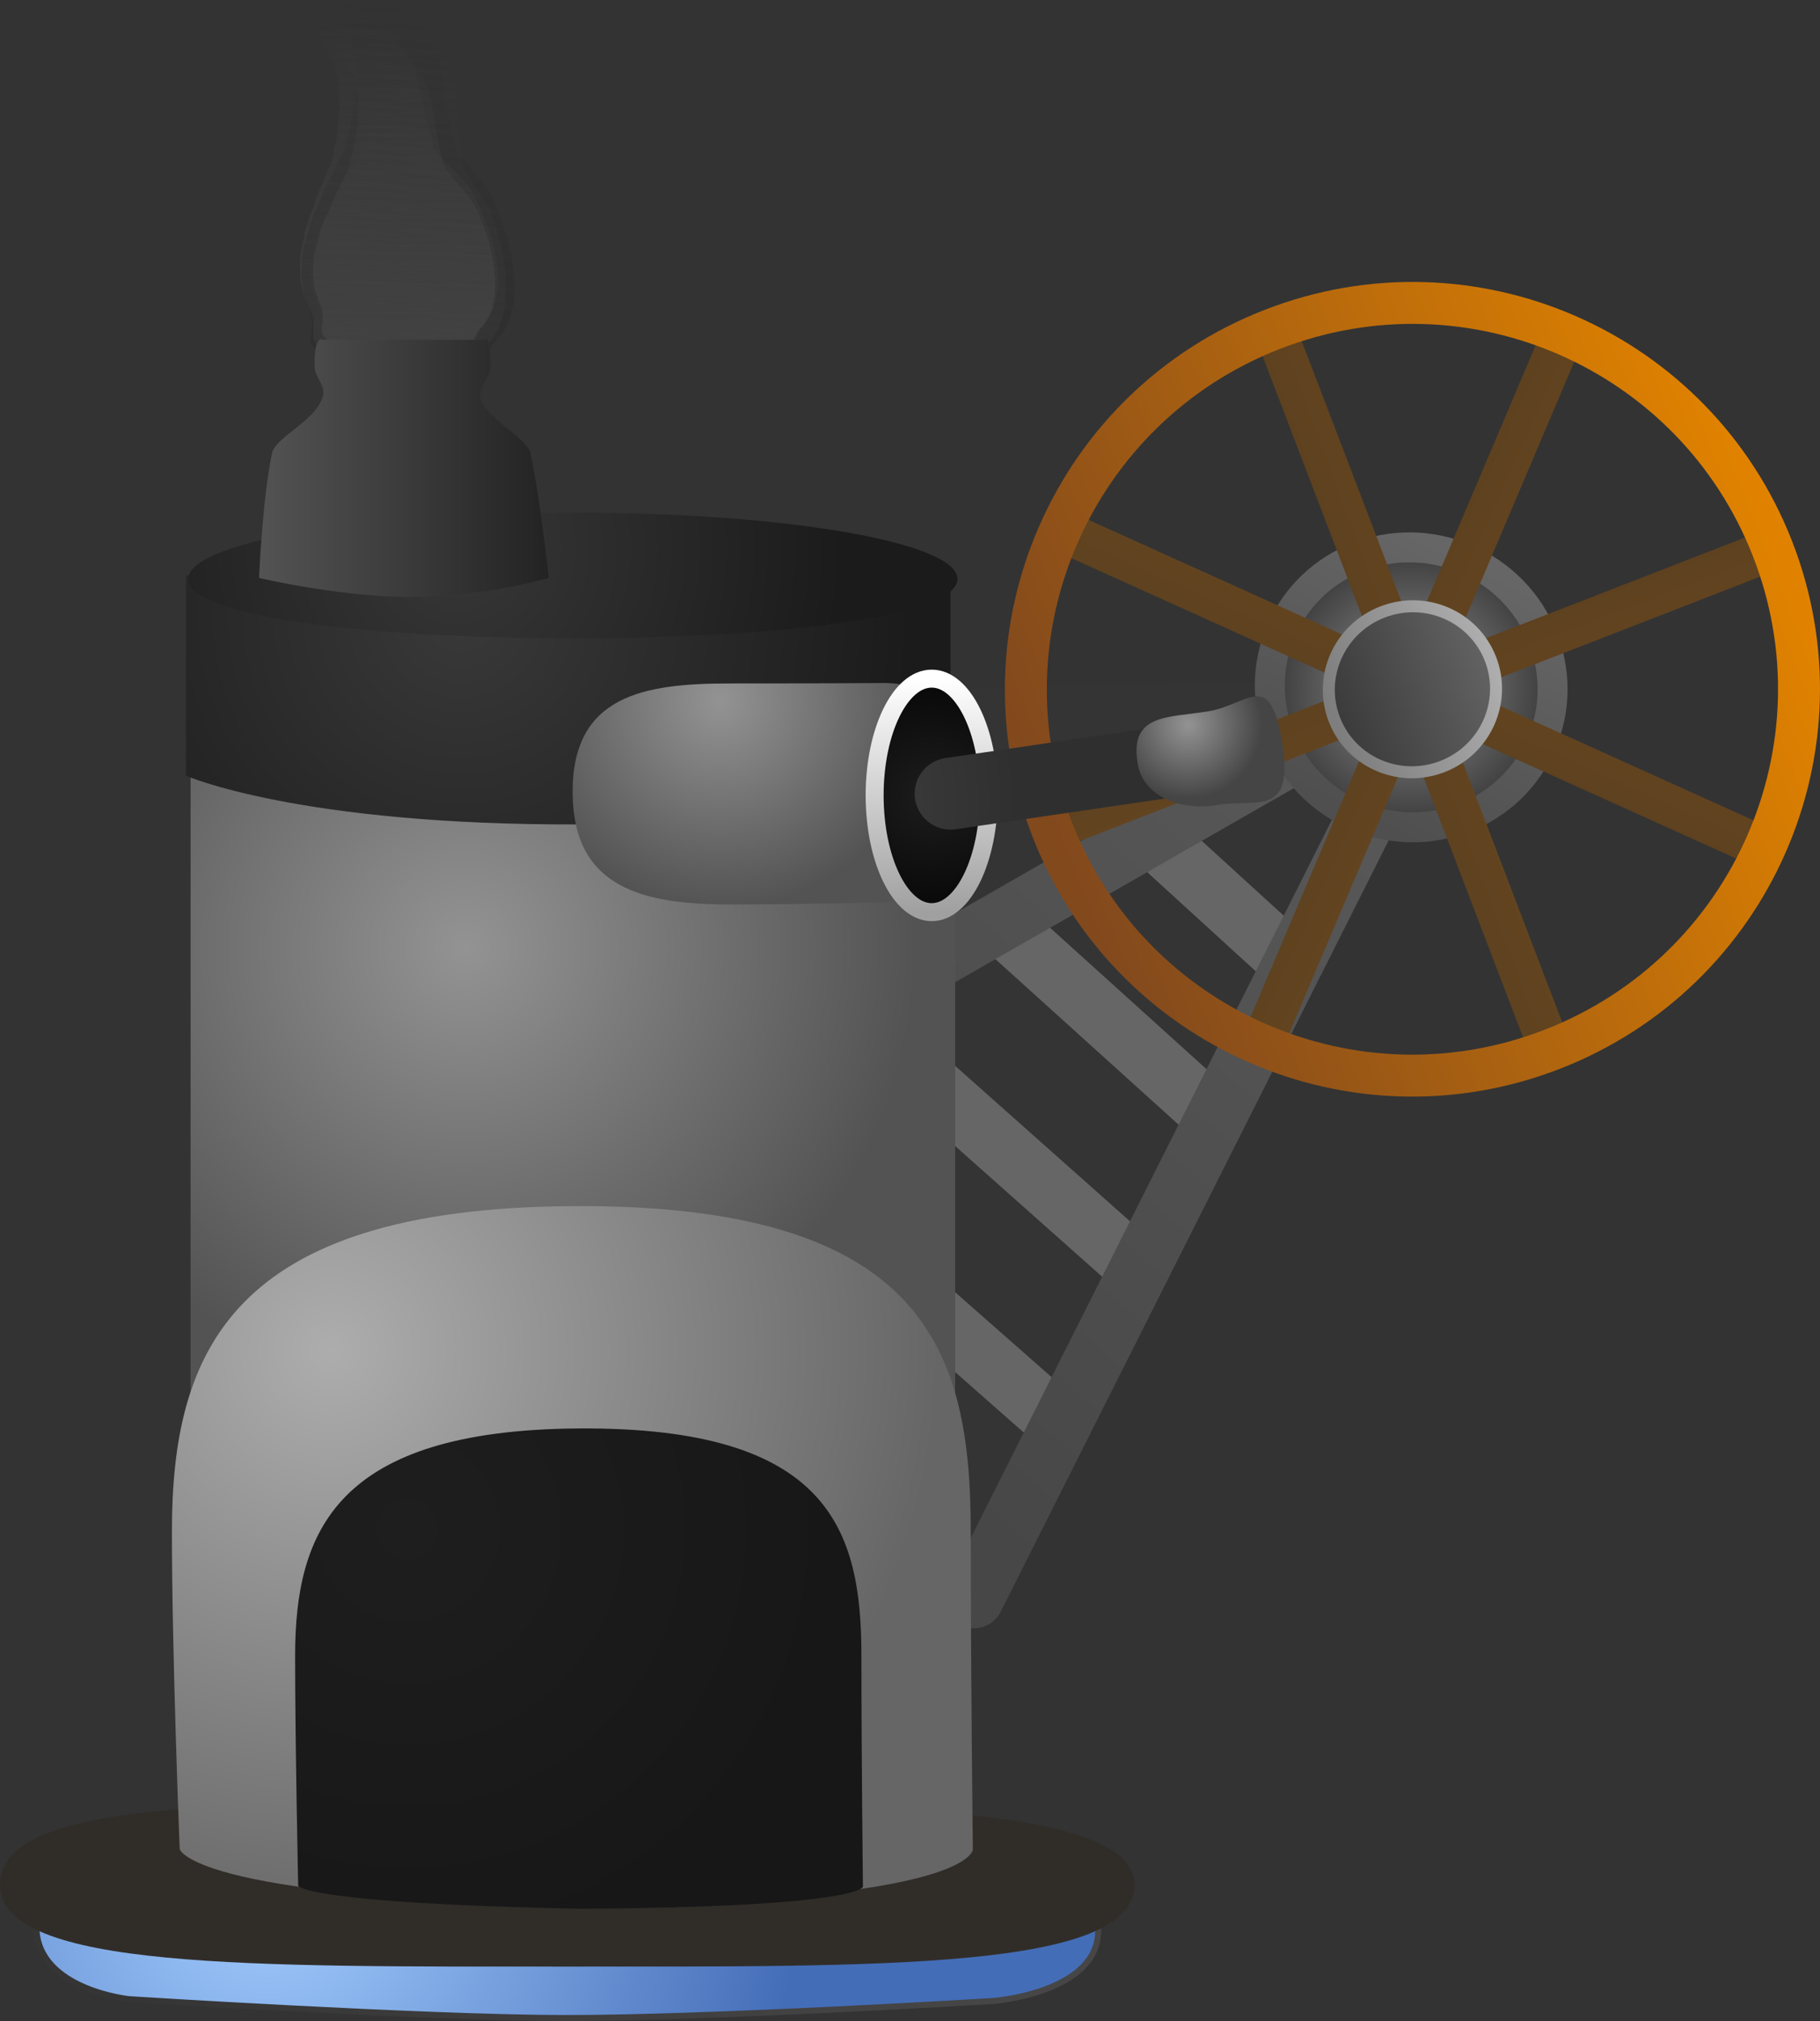 <svg version="1.1" xmlns="http://www.w3.org/2000/svg" xmlns:xlink="http://www.w3.org/1999/xlink" width="151.861" height="168.627" viewBox="0,0,151.861,168.627"><rect x="0" y="0" width="151.861" height="168.627" fill="#333333" stroke="none"/><defs><linearGradient x1="197.599" y1="84.557" x2="198.449" y2="113.192" gradientUnits="userSpaceOnUse" id="color-1"><stop offset="0" stop-color="#4a4a4a" stop-opacity="0"/><stop offset="1" stop-color="#4a4a4a" stop-opacity="0.58"/></linearGradient><linearGradient x1="199.828" y1="83.284" x2="198.704" y2="114.246" gradientUnits="userSpaceOnUse" id="color-2"><stop offset="0" stop-color="#292929" stop-opacity="0"/><stop offset="1" stop-color="#292929" stop-opacity="0.467"/></linearGradient><linearGradient x1="201.698" y1="85.442" x2="198.074" y2="113.804" gradientUnits="userSpaceOnUse" id="color-3"><stop offset="0" stop-color="#383838" stop-opacity="0"/><stop offset="1" stop-color="#383838" stop-opacity="0.624"/></linearGradient><linearGradient x1="199.193" y1="86.557" x2="198.483" y2="112.982" gradientUnits="userSpaceOnUse" id="color-4"><stop offset="0" stop-color="#4a4a4a" stop-opacity="0"/><stop offset="1" stop-color="#4a4a4a" stop-opacity="0.576"/></linearGradient><linearGradient x1="242.065" y1="210.486" x2="242.065" y2="134.407" gradientUnits="userSpaceOnUse" id="color-5"><stop offset="0" stop-color="#000000" stop-opacity="0"/><stop offset="1" stop-color="#000000" stop-opacity="0"/></linearGradient><radialGradient cx="187.324" cy="240.515" r="44.297" gradientUnits="userSpaceOnUse" id="color-6"><stop offset="0" stop-color="#a3cdff"/><stop offset="1" stop-color="#446db8"/></radialGradient><linearGradient x1="247.871" y1="244.275" x2="175.757" y2="244.124" gradientUnits="userSpaceOnUse" id="color-7"><stop offset="0" stop-color="#464646"/><stop offset="1" stop-color="#353535"/></linearGradient><linearGradient x1="212.28" y1="233.588" x2="212.28" y2="247.254" gradientUnits="userSpaceOnUse" id="color-8"><stop offset="0" stop-color="#2d3b45"/><stop offset="1" stop-color="#1d2836"/></linearGradient><linearGradient x1="283.367" y1="125.33" x2="224.68" y2="191.35" gradientUnits="userSpaceOnUse" id="color-9"><stop offset="0" stop-color="#5d5d5d"/><stop offset="1" stop-color="#474747"/></linearGradient><radialGradient cx="282.696" cy="140.519" r="11.833" gradientUnits="userSpaceOnUse" id="color-10"><stop offset="0" stop-color="#939393"/><stop offset="1" stop-color="#393939"/></radialGradient><linearGradient x1="287.811" y1="130.064" x2="277.581" y2="150.975" gradientUnits="userSpaceOnUse" id="color-11"><stop offset="0" stop-color="#666666"/><stop offset="1" stop-color="#4f4f4f"/></linearGradient><radialGradient cx="203.801" cy="162.242" r="37.637" gradientUnits="userSpaceOnUse" id="color-12"><stop offset="0" stop-color="#939393"/><stop offset="1" stop-color="#535353"/></radialGradient><radialGradient cx="203.412" cy="134.496" r="37.637" gradientUnits="userSpaceOnUse" id="color-13"><stop offset="0" stop-color="#393939"/><stop offset="1" stop-color="#1b1b1b"/></radialGradient><radialGradient cx="203.218" cy="128.981" r="32.093" gradientUnits="userSpaceOnUse" id="color-14"><stop offset="0" stop-color="#373737"/><stop offset="1" stop-color="#1b1b1b"/></radialGradient><linearGradient x1="186.562" y1="119.876" x2="210.733" y2="119.876" gradientUnits="userSpaceOnUse" id="color-15"><stop offset="0" stop-color="#535353"/><stop offset="1" stop-color="#232323"/></linearGradient><radialGradient cx="225.026" cy="141.634" r="17.366" gradientUnits="userSpaceOnUse" id="color-16"><stop offset="0" stop-color="#939393"/><stop offset="1" stop-color="#535353"/></radialGradient><radialGradient cx="242.69" cy="149.534" r="9.743" gradientUnits="userSpaceOnUse" id="color-17"><stop offset="0" stop-color="#1d1d1d"/><stop offset="1" stop-color="#080808"/></radialGradient><linearGradient x1="242.69" y1="139.791" x2="242.69" y2="159.277" gradientUnits="userSpaceOnUse" id="color-18"><stop offset="0" stop-color="#ffffff"/><stop offset="1" stop-color="#a0a0a0"/></linearGradient><radialGradient cx="192.523" cy="195.827" r="50.773" gradientUnits="userSpaceOnUse" id="color-19"><stop offset="0" stop-color="#adadad"/><stop offset="1" stop-color="#666666"/></radialGradient><radialGradient cx="198.949" cy="210.767" r="35.995" gradientUnits="userSpaceOnUse" id="color-20"><stop offset="0" stop-color="#1e1e1e"/><stop offset="1" stop-color="#171717"/></radialGradient><linearGradient x1="286.751" y1="139.214" x2="278.85" y2="142.145" gradientUnits="userSpaceOnUse" id="color-21"><stop offset="0" stop-color="#644520"/><stop offset="1" stop-color="#5c401f"/></linearGradient><linearGradient x1="284.309" y1="144.676" x2="281.292" y2="136.683" gradientUnits="userSpaceOnUse" id="color-22"><stop offset="0" stop-color="#644520"/><stop offset="1" stop-color="#5c401f"/></linearGradient><linearGradient x1="286.666" y1="142.428" x2="278.934" y2="138.931" gradientUnits="userSpaceOnUse" id="color-23"><stop offset="0" stop-color="#644520"/><stop offset="1" stop-color="#5c401f"/></linearGradient><linearGradient x1="284.532" y1="136.807" x2="281.069" y2="144.552" gradientUnits="userSpaceOnUse" id="color-24"><stop offset="0" stop-color="#644520"/><stop offset="1" stop-color="#5c401f"/></linearGradient><linearGradient x1="312.848" y1="128.957" x2="252.753" y2="152.402" gradientUnits="userSpaceOnUse" id="color-25"><stop offset="0" stop-color="#e08200"/><stop offset="1" stop-color="#82491d"/></linearGradient><linearGradient x1="289.309" y1="138.14" x2="276.292" y2="143.219" gradientUnits="userSpaceOnUse" id="color-26"><stop offset="0" stop-color="#636363"/><stop offset="1" stop-color="#3a3a3a"/></linearGradient><linearGradient x1="289.309" y1="138.14" x2="276.292" y2="143.219" gradientUnits="userSpaceOnUse" id="color-27"><stop offset="0" stop-color="#adadad"/><stop offset="1" stop-color="#7e7e7e"/></linearGradient><radialGradient cx="229.313" cy="150.043" r="20.5" gradientUnits="userSpaceOnUse" id="color-28"><stop offset="0" stop-color="#454545"/><stop offset="1" stop-color="#2f2f2f"/></radialGradient><radialGradient cx="264.083" cy="143.64" r="6.167" gradientUnits="userSpaceOnUse" id="color-29"><stop offset="0" stop-color="#939393"/><stop offset="1" stop-color="#454545"/></radialGradient><radialGradient cx="265.843" cy="146.139" r="6.167" gradientUnits="userSpaceOnUse" id="color-30"><stop offset="0" stop-color="#636363"/><stop offset="1" stop-color="#232323"/></radialGradient></defs><g transform="translate(-164.947,-83.169)"><g data-paper-data="{&quot;isPaintingLayer&quot;:true}" fill-rule="nonzero" stroke-linejoin="miter" stroke-miterlimit="10" stroke-dasharray="" stroke-dashoffset="0" style="mix-blend-mode: normal"><path d="M191.193,111.684l-0.011,-0.006l-0.007,-0.026c-0.065,-0.125 -0.104,-0.269 -0.108,-0.424l-0.009,-0.302l0.021,-0.109l-0.003,-0.112l0.026,-0.135l-0.02,-0.67l-0.057,-0.357l0.004,-0.065l-0.016,-0.063l-0,-0.008l-0.009,-0.026l-0.061,-0.1l-0.039,-0.119l-0.26,-0.537l-0.015,-0.063l-0.033,-0.054l-0.081,-0.245l-0.05,-0.078l-0.04,-0.113l-0.061,-0.1l-0.178,-0.538l-0.014,-0.145l-0.036,-0.14l-0.002,-0.07l-0.034,-0.132l-0.003,-0.112l-0.027,-0.107l-0.001,-0.034l-0.014,-0.041l-0.014,-0.145l-0.036,-0.14l-0.034,-1.148l0.021,-0.109l-0.003,-0.112l0.026,-0.135l-0.007,-0.251l0.021,-0.109l-0.003,-0.112l0.043,-0.223l0.042,-0.283l0.02,-0.053l0.002,-0.057l0.083,-0.312l0.037,-0.248l0.02,-0.053l0.002,-0.057l0.079,-0.298l0.035,-0.294l0.045,-0.126l0.022,-0.133l0.12,-0.292l0.077,-0.345l0.036,-0.075l0.014,-0.083l0.43,-1.047l0.178,-0.671l0.045,-0.086l0.023,-0.096l0.121,-0.245l0.077,-0.238l0.037,-0.061l0.017,-0.071l0.153,-0.308l0.029,-0.035l0.015,-0.044l0.093,-0.149l0.162,-0.499l0.019,-0.032l0.006,-0.038l0.53,-1.293l0.113,-0.426l0.08,-0.605l0.026,-0.072l0.005,-0.077l0.164,-0.561l0.028,-0.549l0.013,-0.047l-0.004,-0.049l0.088,-0.594l0.08,-0.675l0.028,-0.712l-0.062,-2.09l-0.056,-0.432l-0.104,-0.406l-0.116,-0.405l-0.001,-0.015l-0.007,-0.013l-0.046,-0.18l-0.095,-0.242l-0.004,-0.027l-0.014,-0.022l-0.081,-0.245l-0.05,-0.078l-0.021,-0.06l-0.013,-0.002l-0.059,-0.096l-0.081,-0.073l-0.005,-0.069l-0.09,-0.148l-0.008,-0.024l-0.001,-0.001l-0.061,-0.058l-0.113,-0.177l-0.04,-0.113l-0.037,-0.061l-0.1,-0.105l-0.071,-0.122l-0.088,-0.107l-0.058,-0.119l-0.008,-0.035l-0.113,-0.101l-0.004,-0.045l-0.045,-0.055l-0.058,-0.119l-0.104,-0.453l0.117,-0.212l0.005,-0.249l0.308,-0.316l0.06,-0.036l0.004,-0.009l0.022,-0.007l0.02,-0.012l0.18,-0.052l0.179,-0.057l0.023,-0.001l0.023,-0.006l0.008,0.005l1.36,-0.051l0.427,-0.069l0.364,-0.072l0.058,0.005l0.056,-0.018l0.278,-0.01l0.118,-0.038l0.1,-0.004l0.096,-0.031l0.108,-0.004l0.098,0.023l0.1,-0.004l0.218,0.052l0.08,0.044l0.088,0.018l0.122,0.063l0.056,-0.019l0.091,0.057l0.102,0.024l0.033,0.059l0.139,0.087l0.063,0.021l0.093,0.062l0.103,0.037l0.166,0.115l0.056,0.065l0.071,0.044l0.053,0.055l0.097,0.067l0.056,0.065l0.071,0.044l0.112,0.117l0.044,0.076l0.061,0.058l0.019,0.03l0.028,0.019l0.056,0.065l0.071,0.044l0.112,0.117l0.044,0.076l0.061,0.059l0.214,0.334l0.493,0.687l0.045,0.109l0.065,0.095l0.074,0.188l0.102,0.142l0.045,0.109l0.065,0.095l0.103,0.263l0.084,0.174l0.154,0.267l0.029,0.094l0.05,0.082l0.039,0.119l0.088,0.181l0.022,0.097l0.045,0.086l0.297,1.165l0.049,0.147l0.003,0.035l0.016,0.031l0.114,0.446l0.049,0.147l0.014,0.145l0.036,0.14l0.004,0.13l0.034,0.132l0.001,0.022l0.009,0.02l0.063,0.3l-0,0.015l0.006,0.014l0.047,0.264l0.082,0.208l0.013,0.083l0.034,0.075l0.063,0.3l-0,0.015l0.006,0.014l0.052,0.291l0.097,0.292l0.007,0.071l0.028,0.065l0.052,0.291l0.097,0.292l0.006,0.057l0.023,0.051l0.051,0.245l0.101,0.306l0.003,0.035l0.016,0.031l0.046,0.18l0.052,0.132l0.368,0.512l0.126,0.099l0.067,0.087l0.084,0.067l0.196,0.256l0.818,0.856l0.174,0.136l0.076,0.097l0.092,0.078l0.133,0.185l0.237,0.248l0.044,0.076l0.061,0.058l0.033,0.051l0.108,0.084l0.09,0.116l0.105,0.099l0.227,0.354l0.019,0.053l0.035,0.042l0.08,0.166l0.123,0.172l0.031,0.075l0.05,0.061l0.115,0.238l0.009,0.037l0.021,0.03l0.103,0.263l0.214,0.442l0.009,0.037l0.021,0.03l0.103,0.263l0.099,0.204l0.009,0.037l0.021,0.03l0.117,0.298l0.009,0.061l0.028,0.054l0.028,0.11l0.106,0.183l0.029,0.094l0.05,0.082l0.119,0.358l0.007,0.071l0.028,0.065l0.046,0.253l0.133,0.318l0.022,0.125l0.045,0.117l0.059,0.412l0.101,0.352l0.004,0.063l0.023,0.057l0.131,0.831l0.063,0.35l-0.003,0.076l0.019,0.073l0.039,1.329l-0.017,0.088l0.007,0.09l-0.045,0.304l-0.02,0.053l-0.002,0.057l-0.06,0.225l0.005,0.155l-0.007,0.036l0.013,0.027l-0.056,0.195l-0.038,0.2l-0.023,0.016l-0.01,0.035l-0.029,0.052l-0.017,0.09l-0.061,0.139l-0.042,0.148l-0.045,0.082l-0.018,0.067l-0.055,0.104l-0.033,0.115l-0.076,0.137l-0.029,0.072l-0.081,0.114l-0.063,0.127l-0.467,0.559l-0.136,0.246l-0.08,0.194l-0.041,0.058l-0.001,0.045l-0.056,0.058l-0.004,0.025l-0.009,0.023l-0.005,0.025l-0.008,0.005l-0.18,0.438l-0.041,0.058l-0.001,0.045l-0.118,0.121l-0.038,0.053l-0,0.013l-0.034,0.035l-0.029,0.04l-0.011,0.001l-0.045,0.046l-0.038,0.053l-0,0.013l-0.034,0.035l-0.029,0.04l-0.011,0.001l-0.045,0.046l-0.1,0.14l-0.04,0.004l-0.049,0.05l-0.106,0.064l-0.056,0.016l-0.048,0.037l-0.32,0.133l-0.106,0.013l-0.004,0.002l-0.18,0.052l-0.179,0.057l-0.023,0.001l-0.023,0.006l-0.008,-0.005l-0.029,0.001l-0.141,0.037l-0.113,0.047l-0.129,0.016l-0.125,0.04l-0.247,0.009l-0.037,0.015l-0.129,0.016l-0.125,0.04l-0.031,0.001l-0.037,0.015l-0.032,0.004l-0.028,0.018l-0.214,0.068l-0.1,0.004l-0.096,0.031l-0.193,0.007l-0.037,0.015l-0.032,0.004l-0.028,0.018l-0.214,0.068l-0.1,0.004l-0.096,0.031l-0.46,0.017l-0.19,0.05l-0.081,-0.001l-0.078,0.025l-6.641,0.247l-0.127,-0.031l-0.13,-0.006l-0.328,-0.109l-0.02,-0.013l-0.049,0.002l-0.007,0.006l-0.023,-0.005l-0.023,0.001l-0.182,-0.044l-0.183,-0.038l-0.021,-0.011l-0.023,-0.005l-0.005,-0.009l-0.062,-0.032l-0.326,-0.292l-0.035,-0.444l-0.001,-0.001l0.001,-0.001l-0.022,-0.277c-0.201,-0.058 -0.372,-0.2 -0.481,-0.392z" fill="url(#color-1)" stroke="none" stroke-width="0.5" stroke-linecap="butt"/><path d="M190.985,111.973l-0.011,-0.008l-0.005,-0.028c-0.061,-0.141 -0.092,-0.3 -0.086,-0.467l0.012,-0.327l0.03,-0.116l0.004,-0.121l0.037,-0.143l0.026,-0.724l-0.035,-0.391l0.009,-0.07l-0.013,-0.069l0,-0.009l-0.008,-0.029l-0.059,-0.113l-0.034,-0.132l-0.243,-0.603l-0.011,-0.069l-0.032,-0.061l-0.07,-0.271l-0.049,-0.089l-0.035,-0.125l-0.059,-0.113l-0.154,-0.596l-0.005,-0.158l-0.029,-0.154l0.003,-0.075l-0.027,-0.146l0.004,-0.121l-0.022,-0.118l0.001,-0.037l-0.012,-0.046l-0.005,-0.158l-0.029,-0.154l0.045,-1.241l0.03,-0.116l0.004,-0.121l0.037,-0.143l0.01,-0.271l0.03,-0.116l0.004,-0.121l0.062,-0.236l0.065,-0.301l0.026,-0.055l0.006,-0.062l0.112,-0.33l0.057,-0.265l0.026,-0.055l0.006,-0.062l0.107,-0.315l0.059,-0.314l0.057,-0.132l0.034,-0.142l0.15,-0.304l0.108,-0.365l0.044,-0.078l0.021,-0.089l0.538,-1.091l0.24,-0.708l0.055,-0.089l0.032,-0.102l0.148,-0.253l0.1,-0.25l0.044,-0.062l0.023,-0.075l0.187,-0.319l0.034,-0.035l0.02,-0.047l0.111,-0.153l0.21,-0.524l0.023,-0.033l0.01,-0.04l0.664,-1.347l0.152,-0.45l0.129,-0.645l0.034,-0.075l0.011,-0.083l0.216,-0.59l0.07,-0.59l0.018,-0.05l-0,-0.053l0.137,-0.633l0.134,-0.721l0.081,-0.766l0.082,-2.26l-0.03,-0.471l-0.083,-0.447l-0.097,-0.447l0,-0.017l-0.006,-0.015l-0.037,-0.199l-0.085,-0.269l-0.003,-0.029l-0.013,-0.026l-0.07,-0.271l-0.049,-0.089l-0.019,-0.067l-0.014,-0.004l-0.057,-0.109l-0.082,-0.086l-0.001,-0.075l-0.087,-0.167l-0.007,-0.026l-0.001,-0.001l-0.062,-0.069l-0.11,-0.201l-0.035,-0.125l-0.036,-0.069l-0.101,-0.122l-0.068,-0.138l-0.087,-0.124l-0.054,-0.133l-0.006,-0.038l-0.115,-0.119l-0.001,-0.049l-0.044,-0.063l-0.054,-0.133l-0.08,-0.497l0.142,-0.218l0.023,-0.268l0.355,-0.313l0.067,-0.034l0.005,-0.009l0.025,-0.006l0.022,-0.011l0.198,-0.04l0.197,-0.046l0.024,0.001l0.025,-0.005l0.008,0.006l1.471,0.067l0.466,-0.037l0.397,-0.045l0.062,0.01l0.062,-0.014l0.301,0.014l0.13,-0.03l0.108,0.005l0.106,-0.025l0.117,0.005l0.104,0.034l0.108,0.005l0.231,0.076l0.083,0.055l0.093,0.028l0.128,0.079l0.061,-0.016l0.094,0.069l0.108,0.036l0.031,0.067l0.144,0.106l0.066,0.028l0.096,0.075l0.109,0.049l0.17,0.139l0.056,0.075l0.073,0.054l0.053,0.065l0.1,0.082l0.056,0.075l0.073,0.054l0.112,0.136l0.042,0.086l0.062,0.069l0.018,0.034l0.029,0.023l0.056,0.075l0.073,0.054l0.112,0.136l0.042,0.086l0.062,0.069l0.207,0.379l0.483,0.785l0.041,0.121l0.064,0.108l0.066,0.21l0.1,0.162l0.041,0.121l0.064,0.108l0.093,0.293l0.078,0.195l0.147,0.302l0.024,0.104l0.048,0.093l0.034,0.132l0.082,0.203l0.017,0.106l0.042,0.097l0.238,1.283l0.042,0.162l0.001,0.038l0.015,0.035l0.091,0.491l0.042,0.162l0.005,0.158l0.029,0.154l-0.005,0.141l0.027,0.146l-0.001,0.024l0.008,0.022l0.047,0.329l-0.001,0.016l0.005,0.015l0.032,0.289l0.073,0.232l0.008,0.09l0.032,0.084l0.047,0.329l-0.001,0.016l0.005,0.015l0.036,0.318l0.083,0.323l0.003,0.078l0.025,0.073l0.036,0.318l0.083,0.323l0.002,0.062l0.022,0.057l0.038,0.269l0.087,0.339l0.001,0.038l0.015,0.035l0.037,0.199l0.046,0.147l0.36,0.586l0.129,0.118l0.067,0.1l0.086,0.079l0.193,0.293l0.821,0.996l0.178,0.163l0.075,0.112l0.093,0.092l0.13,0.212l0.238,0.289l0.042,0.086l0.062,0.069l0.032,0.058l0.11,0.1l0.089,0.133l0.106,0.117l0.219,0.403l0.016,0.059l0.034,0.049l0.075,0.186l0.121,0.196l0.028,0.083l0.049,0.07l0.107,0.267l0.007,0.041l0.021,0.035l0.093,0.293l0.2,0.496l0.007,0.041l0.021,0.035l0.093,0.293l0.092,0.229l0.007,0.041l0.021,0.035l0.105,0.332l0.006,0.067l0.026,0.061l0.022,0.121l0.101,0.206l0.024,0.105l0.048,0.093l0.103,0.397l0.003,0.078l0.025,0.073l0.031,0.277l0.121,0.355l0.015,0.137l0.04,0.13l0.034,0.45l0.084,0.389l-0,0.068l0.021,0.064l0.083,0.908l0.043,0.383l-0.009,0.081l0.015,0.08l-0.052,1.437l-0.025,0.094l0.001,0.098l-0.07,0.324l-0.026,0.055l-0.006,0.062l-0.081,0.238l-0.006,0.168l-0.01,0.038l0.012,0.03l-0.074,0.205l-0.056,0.212l-0.026,0.015l-0.013,0.037l-0.035,0.053l-0.025,0.096l-0.076,0.145l-0.056,0.156l-0.055,0.084l-0.024,0.071l-0.067,0.108l-0.044,0.121l-0.092,0.141l-0.037,0.075l-0.096,0.115l-0.077,0.132l-0.544,0.561l-0.165,0.253l-0.1,0.203l-0.049,0.059l-0.004,0.049l-0.065,0.057l-0.006,0.026l-0.012,0.024l-0.007,0.027l-0.009,0.005l-0.225,0.456l-0.049,0.059l-0.004,0.049l-0.136,0.12l-0.045,0.054l-0.001,0.014l-0.039,0.034l-0.034,0.04l-0.012,0l-0.051,0.045l-0.045,0.054l-0.001,0.014l-0.039,0.034l-0.034,0.04l-0.012,0l-0.051,0.045l-0.118,0.142l-0.044,0.001l-0.056,0.05l-0.119,0.06l-0.062,0.013l-0.055,0.035l-0.355,0.115l-0.115,0.005l-0.004,0.002l-0.198,0.04l-0.197,0.046l-0.024,-0.001l-0.025,0.005l-0.008,-0.006l-0.031,-0.001l-0.155,0.027l-0.125,0.04l-0.141,0.006l-0.138,0.032l-0.267,-0.012l-0.041,0.013l-0.141,0.006l-0.138,0.032l-0.033,-0.002l-0.041,0.013l-0.034,0.001l-0.031,0.017l-0.236,0.055l-0.108,-0.005l-0.106,0.025l-0.208,-0.009l-0.041,0.013l-0.034,0.001l-0.031,0.017l-0.236,0.055l-0.108,-0.005l-0.106,0.025l-0.497,-0.023l-0.209,0.037l-0.087,-0.009l-0.085,0.02l-7.18,-0.326l-0.135,-0.044l-0.14,-0.018l-0.346,-0.147l-0.021,-0.016l-0.053,-0.002l-0.008,0.006l-0.024,-0.007l-0.024,-0.001l-0.193,-0.063l-0.195,-0.058l-0.021,-0.013l-0.024,-0.008l-0.005,-0.01l-0.064,-0.04l-0.331,-0.344l-0.006,-0.482l-0.001,-0.002l0.001,-0.001l-0.004,-0.3c-0.212,-0.081 -0.387,-0.249 -0.491,-0.466z" fill="url(#color-2)" stroke="none" stroke-width="0.5" stroke-linecap="butt"/><path d="M191.163,110.903l-0.01,-0.008l-0.002,-0.027c-0.044,-0.136 -0.06,-0.285 -0.04,-0.438l0.038,-0.299l0.038,-0.103l0.014,-0.11l0.046,-0.127l0.085,-0.663l0,-0.363l0.014,-0.063l-0.006,-0.065l0.001,-0.008l-0.005,-0.027l-0.045,-0.11l-0.02,-0.125l-0.173,-0.58l-0.004,-0.065l-0.024,-0.059l-0.042,-0.257l-0.037,-0.087l-0.022,-0.119l-0.045,-0.11l-0.092,-0.564l0.009,-0.145l-0.013,-0.145l0.009,-0.069l-0.013,-0.137l0.014,-0.111l-0.01,-0.111l0.004,-0.034l-0.007,-0.043l0.009,-0.145l-0.013,-0.145l0.145,-1.137l0.038,-0.103l0.014,-0.11l0.046,-0.127l0.032,-0.248l0.038,-0.103l0.014,-0.11l0.077,-0.211l0.085,-0.27l0.028,-0.048l0.011,-0.056l0.13,-0.291l0.075,-0.237l0.028,-0.048l0.011,-0.056l0.124,-0.278l0.08,-0.283l0.063,-0.115l0.043,-0.127l0.163,-0.264l0.13,-0.325l0.047,-0.067l0.027,-0.079l0.586,-0.947l0.28,-0.626l0.058,-0.076l0.038,-0.09l0.158,-0.217l0.113,-0.219l0.046,-0.053l0.028,-0.067l0.199,-0.274l0.034,-0.029l0.022,-0.041l0.115,-0.129l0.237,-0.46l0.024,-0.028l0.012,-0.036l0.724,-1.169l0.178,-0.398l0.173,-0.58l0.037,-0.065l0.017,-0.075l0.248,-0.52l0.113,-0.535l0.02,-0.044l0.004,-0.049l0.179,-0.567l0.184,-0.649l0.138,-0.696l0.265,-2.07l0.012,-0.436l-0.039,-0.42l-0.052,-0.421l0.002,-0.015l-0.005,-0.015l-0.017,-0.187l-0.056,-0.257l0,-0.027l-0.01,-0.025l-0.042,-0.257l-0.037,-0.087l-0.012,-0.063l-0.012,-0.005l-0.043,-0.106l-0.069,-0.088l0.005,-0.069l-0.066,-0.163l-0.004,-0.025l-0.001,-0.001l-0.051,-0.07l-0.084,-0.197l-0.022,-0.119l-0.027,-0.067l-0.082,-0.123l-0.051,-0.134l-0.07,-0.123l-0.038,-0.128l-0.002,-0.036l-0.095,-0.122l0.003,-0.045l-0.036,-0.062l-0.038,-0.128l-0.032,-0.466l0.149,-0.186l0.044,-0.244l0.352,-0.251l0.064,-0.024l0.006,-0.008l0.023,-0.003l0.021,-0.008l0.186,-0.016l0.185,-0.021l0.022,0.004l0.023,-0.002l0.007,0.007l1.347,0.216l0.431,0.015l0.369,0l0.057,0.016l0.058,-0.007l0.276,0.044l0.122,-0.014l0.099,0.016l0.099,-0.011l0.107,0.017l0.092,0.042l0.099,0.016l0.206,0.094l0.072,0.059l0.083,0.035l0.111,0.086l0.058,-0.008l0.081,0.073l0.096,0.044l0.023,0.064l0.124,0.112l0.058,0.033l0.082,0.079l0.096,0.056l0.145,0.145l0.045,0.075l0.063,0.057l0.044,0.065l0.085,0.085l0.045,0.075l0.063,0.057l0.092,0.137l0.031,0.083l0.051,0.07l0.014,0.033l0.024,0.024l0.045,0.075l0.063,0.057l0.092,0.137l0.031,0.083l0.051,0.07l0.158,0.371l0.379,0.773l0.027,0.116l0.05,0.106l0.043,0.2l0.078,0.16l0.027,0.116l0.05,0.106l0.061,0.28l0.056,0.188l0.11,0.293l0.014,0.099l0.037,0.091l0.02,0.125l0.058,0.195l0.007,0.1l0.03,0.094l0.111,1.205l0.025,0.154l-0.002,0.035l0.011,0.033l0.043,0.461l0.025,0.154l-0.009,0.145l0.013,0.145l-0.016,0.129l0.013,0.137l-0.003,0.022l0.006,0.021l0.015,0.308l-0.003,0.015l0.004,0.014l0.006,0.27l0.048,0.221l-0,0.084l0.022,0.08l0.015,0.308l-0.003,0.015l0.004,0.014l0.006,0.296l0.05,0.306l-0.004,0.072l0.017,0.069l0.006,0.296l0.05,0.306l-0.003,0.057l0.015,0.055l0.012,0.251l0.052,0.321l-0.002,0.035l0.011,0.033l0.017,0.187l0.03,0.14l0.282,0.576l0.109,0.122l0.053,0.099l0.072,0.082l0.153,0.29l0.672,1.003l0.15,0.168l0.059,0.111l0.078,0.095l0.102,0.208l0.195,0.29l0.031,0.083l0.051,0.07l0.024,0.057l0.093,0.104l0.071,0.132l0.087,0.118l0.168,0.393l0.01,0.056l0.027,0.048l0.053,0.179l0.095,0.193l0.019,0.08l0.04,0.07l0.076,0.256l0.003,0.038l0.016,0.034l0.061,0.28l0.142,0.477l0.003,0.038l0.016,0.034l0.061,0.28l0.066,0.221l0.003,0.038l0.016,0.034l0.069,0.316l-0,0.062l0.019,0.059l0.011,0.114l0.075,0.201l0.014,0.099l0.037,0.091l0.061,0.376l-0.004,0.072l0.017,0.069l0.005,0.258l0.082,0.339l0.002,0.127l0.026,0.124l-0.007,0.417l0.045,0.367l-0.006,0.062l0.014,0.061l-0,0.844l0.007,0.357l-0.015,0.074l0.007,0.075l-0.168,1.316l-0.03,0.084l-0.008,0.09l-0.092,0.291l-0.028,0.048l-0.011,0.056l-0.094,0.21l-0.02,0.154l-0.012,0.034l0.009,0.029l-0.085,0.181l-0.069,0.189l-0.026,0.011l-0.015,0.032l-0.036,0.045l-0.031,0.085l-0.082,0.125l-0.065,0.137l-0.058,0.072l-0.028,0.062l-0.07,0.092l-0.05,0.107l-0.096,0.12l-0.04,0.065l-0.098,0.096l-0.082,0.113l-0.547,0.459l-0.173,0.216l-0.109,0.176l-0.05,0.049l-0.008,0.044l-0.064,0.046l-0.008,0.023l-0.013,0.021l-0.009,0.024l-0.008,0.004l-0.245,0.396l-0.05,0.049l-0.008,0.044l-0.136,0.096l-0.046,0.045l-0.002,0.013l-0.039,0.027l-0.034,0.034l-0.011,-0.001l-0.051,0.036l-0.046,0.045l-0.002,0.013l-0.039,0.027l-0.034,0.034l-0.011,-0.001l-0.051,0.036l-0.121,0.119l-0.04,-0.004l-0.056,0.04l-0.115,0.043l-0.058,0.005l-0.053,0.027l-0.336,0.068l-0.106,-0.008l-0.004,0.001l-0.186,0.016l-0.185,0.021l-0.022,-0.004l-0.023,0.002l-0.007,-0.007l-0.029,-0.005l-0.145,0.009l-0.118,0.024l-0.13,-0.01l-0.13,0.015l-0.244,-0.039l-0.039,0.008l-0.13,-0.01l-0.13,0.015l-0.03,-0.005l-0.039,0.008l-0.032,-0.002l-0.03,0.012l-0.222,0.026l-0.099,-0.016l-0.099,0.011l-0.191,-0.03l-0.039,0.008l-0.032,-0.002l-0.03,0.012l-0.222,0.026l-0.099,-0.016l-0.099,0.011l-0.455,-0.073l-0.195,0.012l-0.079,-0.017l-0.08,0.009l-6.577,-1.052l-0.121,-0.055l-0.127,-0.032l-0.306,-0.171l-0.018,-0.017l-0.049,-0.008l-0.008,0.004l-0.022,-0.009l-0.022,-0.004l-0.172,-0.079l-0.174,-0.074l-0.019,-0.014l-0.022,-0.01l-0.003,-0.009l-0.056,-0.043l-0.275,-0.351l0.034,-0.444l-0.001,-0.001l0.001,-0.001l0.021,-0.277c-0.189,-0.096 -0.335,-0.27 -0.412,-0.48z" fill="url(#color-3)" stroke="none" stroke-width="0.5" stroke-linecap="butt"/><path d="M191.88,111.12l-0.01,-0.007l-0.005,-0.024c-0.053,-0.119 -0.081,-0.255 -0.077,-0.397l0.007,-0.279l0.025,-0.099l0.003,-0.103l0.031,-0.122l0.017,-0.618l-0.033,-0.333l0.007,-0.06l-0.011,-0.059l0,-0.007l-0.007,-0.024l-0.051,-0.096l-0.03,-0.112l-0.212,-0.512l-0.01,-0.059l-0.028,-0.052l-0.062,-0.231l-0.042,-0.076l-0.031,-0.106l-0.051,-0.096l-0.136,-0.507l-0.006,-0.134l-0.026,-0.131l0.002,-0.064l-0.024,-0.124l0.003,-0.103l-0.02,-0.101l0.001,-0.032l-0.01,-0.039l-0.006,-0.134l-0.026,-0.131l0.028,-1.059l0.025,-0.099l0.003,-0.103l0.031,-0.122l0.006,-0.232l0.025,-0.099l0.003,-0.103l0.051,-0.202l0.053,-0.258l0.021,-0.047l0.005,-0.053l0.093,-0.282l0.047,-0.226l0.021,-0.047l0.005,-0.053l0.088,-0.27l0.047,-0.268l0.048,-0.113l0.027,-0.121l0.126,-0.261l0.089,-0.313l0.037,-0.067l0.017,-0.076l0.45,-0.936l0.199,-0.606l0.046,-0.076l0.026,-0.087l0.125,-0.217l0.083,-0.214l0.037,-0.054l0.019,-0.064l0.157,-0.274l0.029,-0.03l0.016,-0.04l0.094,-0.131l0.175,-0.449l0.019,-0.028l0.008,-0.034l0.556,-1.156l0.126,-0.385l0.105,-0.552l0.028,-0.064l0.009,-0.071l0.18,-0.506l0.055,-0.504l0.015,-0.042l-0.001,-0.045l0.112,-0.541l0.109,-0.616l0.063,-0.654l0.052,-1.929l-0.029,-0.401l-0.074,-0.381l-0.086,-0.38l-0,-0.014l-0.006,-0.013l-0.033,-0.169l-0.075,-0.229l-0.002,-0.025l-0.011,-0.022l-0.062,-0.231l-0.042,-0.076l-0.016,-0.057l-0.012,-0.003l-0.049,-0.092l-0.071,-0.072l-0.001,-0.064l-0.075,-0.142l-0.006,-0.022l-0.001,-0.001l-0.054,-0.058l-0.095,-0.171l-0.031,-0.106l-0.031,-0.059l-0.087,-0.103l-0.059,-0.117l-0.075,-0.105l-0.047,-0.113l-0.006,-0.033l-0.099,-0.101l-0.001,-0.042l-0.038,-0.053l-0.047,-0.113l-0.072,-0.424l0.119,-0.187l0.018,-0.229l0.3,-0.271l0.057,-0.029l0.004,-0.008l0.021,-0.005l0.019,-0.01l0.169,-0.036l0.168,-0.041l0.021,0.001l0.021,-0.005l0.007,0.005l1.255,0.042l0.397,-0.036l0.339,-0.043l0.053,0.008l0.053,-0.013l0.257,0.009l0.111,-0.027l0.092,0.003l0.09,-0.022l0.1,0.003l0.089,0.028l0.092,0.003l0.198,0.062l0.071,0.046l0.08,0.023l0.109,0.066l0.052,-0.014l0.081,0.058l0.092,0.029l0.027,0.056l0.124,0.089l0.057,0.023l0.083,0.063l0.093,0.041l0.146,0.117l0.048,0.063l0.063,0.045l0.046,0.055l0.086,0.069l0.048,0.063l0.063,0.045l0.097,0.115l0.036,0.073l0.054,0.058l0.016,0.029l0.025,0.02l0.048,0.063l0.063,0.045l0.097,0.115l0.036,0.073l0.054,0.058l0.179,0.321l0.418,0.665l0.036,0.103l0.055,0.091l0.058,0.178l0.087,0.138l0.036,0.103l0.055,0.091l0.081,0.249l0.069,0.166l0.128,0.256l0.022,0.089l0.042,0.079l0.03,0.112l0.071,0.172l0.015,0.09l0.037,0.083l0.213,1.092l0.037,0.138l0.001,0.033l0.013,0.029l0.082,0.418l0.037,0.138l0.006,0.134l0.026,0.131l-0.003,0.12l0.024,0.124l-0.001,0.02l0.007,0.019l0.042,0.28l-0.001,0.014l0.005,0.013l0.03,0.247l0.064,0.197l0.007,0.077l0.028,0.071l0.042,0.28l-0.001,0.014l0.005,0.013l0.033,0.271l0.074,0.275l0.003,0.066l0.022,0.062l0.033,0.271l0.074,0.275l0.002,0.053l0.019,0.048l0.035,0.229l0.077,0.288l0.001,0.033l0.013,0.029l0.033,0.169l0.041,0.125l0.312,0.496l0.111,0.099l0.058,0.084l0.074,0.067l0.167,0.248l0.708,0.842l0.153,0.137l0.065,0.095l0.08,0.078l0.113,0.179l0.205,0.244l0.036,0.073l0.054,0.058l0.027,0.049l0.095,0.085l0.077,0.113l0.091,0.098l0.19,0.341l0.015,0.05l0.03,0.041l0.065,0.158l0.105,0.166l0.024,0.071l0.043,0.059l0.094,0.226l0.006,0.035l0.018,0.029l0.082,0.249l0.174,0.421l0.006,0.035l0.018,0.029l0.082,0.249l0.081,0.195l0.006,0.035l0.018,0.029l0.092,0.282l0.005,0.057l0.023,0.052l0.02,0.103l0.088,0.175l0.022,0.089l0.042,0.079l0.091,0.338l0.003,0.066l0.022,0.062l0.029,0.236l0.106,0.301l0.014,0.117l0.035,0.111l0.032,0.383l0.075,0.331l0,0.058l0.018,0.054l0.078,0.774l0.04,0.327l-0.007,0.07l0.013,0.068l-0.033,1.226l-0.02,0.08l0.001,0.083l-0.057,0.277l-0.021,0.047l-0.005,0.053l-0.067,0.204l-0.004,0.143l-0.008,0.032l0.011,0.026l-0.061,0.175l-0.046,0.181l-0.022,0.013l-0.011,0.031l-0.029,0.046l-0.021,0.082l-0.064,0.124l-0.047,0.133l-0.046,0.073l-0.02,0.06l-0.056,0.092l-0.036,0.104l-0.077,0.121l-0.031,0.064l-0.081,0.099l-0.065,0.113l-0.459,0.484l-0.138,0.218l-0.084,0.174l-0.041,0.051l-0.003,0.042l-0.055,0.049l-0.005,0.022l-0.01,0.021l-0.006,0.023l-0.007,0.004l-0.188,0.391l-0.041,0.051l-0.003,0.042l-0.115,0.104l-0.038,0.046l-0.001,0.012l-0.033,0.03l-0.028,0.035l-0.011,0l-0.044,0.039l-0.038,0.046l-0.001,0.012l-0.033,0.03l-0.028,0.035l-0.011,0l-0.044,0.039l-0.1,0.123l-0.037,0.001l-0.048,0.043l-0.101,0.052l-0.053,0.011l-0.046,0.031l-0.302,0.101l-0.098,0.005l-0.004,0.002l-0.169,0.036l-0.168,0.041l-0.021,-0.001l-0.021,0.005l-0.007,-0.005l-0.027,-0.001l-0.132,0.025l-0.106,0.036l-0.12,0.006l-0.117,0.029l-0.227,-0.008l-0.035,0.012l-0.12,0.006l-0.117,0.029l-0.028,-0.001l-0.035,0.012l-0.029,0.002l-0.026,0.015l-0.201,0.049l-0.092,-0.003l-0.09,0.022l-0.178,-0.006l-0.035,0.012l-0.029,0.002l-0.026,0.015l-0.201,0.049l-0.092,-0.003l-0.09,0.022l-0.424,-0.014l-0.178,0.034l-0.074,-0.006l-0.073,0.018l-6.128,-0.206l-0.116,-0.037l-0.119,-0.014l-0.296,-0.122l-0.018,-0.013l-0.046,-0.002l-0.007,0.005l-0.021,-0.006l-0.021,-0.001l-0.165,-0.052l-0.167,-0.047l-0.018,-0.011l-0.021,-0.007l-0.004,-0.008l-0.055,-0.033l-0.285,-0.29l-0.009,-0.411l-0.001,-0.001l0.001,-0.001l-0.006,-0.256c-0.182,-0.067 -0.332,-0.209 -0.422,-0.392z" fill="url(#color-4)" stroke="none" stroke-width="0.5" stroke-linecap="butt"/><path d="M284.868,139.731l-40.211,79.089l-4.543,-78.079z" data-paper-data="{&quot;index&quot;:null}" fill-opacity="0.004" fill="#ffffff" stroke="url(#color-5)" stroke-width="2.5" stroke-linecap="butt"/><path d="M175.803,238.276l72.114,0.151c0,0 8.888,0.967 8.656,6.039c-0.229,5.018 -8.748,5.658 -8.748,5.658c0,0 -23.678,1.448 -35.903,1.422c-11.799,-0.025 -36.211,-1.573 -36.211,-1.573c0,0 -7.535,-0.781 -7.725,-5.865c-0.194,-5.184 7.817,-5.832 7.817,-5.832z" fill="url(#color-6)" stroke="url(#color-7)" stroke-width="0.5" stroke-linecap="butt"/><path d="M259.614,240.421c0,7.107 -21.192,6.833 -47.333,6.833c-26.141,0 -47.333,0.274 -47.333,-6.833c0,-7.441 21.192,-6.833 47.333,-6.833c26.141,0 47.333,0.393 47.333,6.833z" fill="#302d29" stroke="url(#color-8)" stroke-width="0" stroke-linecap="butt"/><path d="M262.583,154.304l9.953,9.083" fill="none" stroke="#666666" stroke-width="5" stroke-linecap="round"/><path d="M249.645,161.31l15.898,14.368" fill="none" stroke="#666666" stroke-width="5" stroke-linecap="round"/><path d="M259.129,188.321l-22.72,-20.197" fill="none" stroke="#666666" stroke-width="5" stroke-linecap="round"/><path d="M223.437,175.644l28.418,25.026" fill="none" stroke="#666666" stroke-width="5" stroke-linecap="round"/><path d="M212.774,180.499l72.429,-41.495l-38.992,77.522" fill="none" stroke="url(#color-9)" stroke-width="5" stroke-linecap="round"/><path d="M293.326,145.719c-2.825,5.774 -9.874,8.127 -15.744,5.255c-5.87,-2.872 -8.339,-9.881 -5.515,-15.655c2.825,-5.774 9.874,-8.127 15.744,-5.255c5.87,2.872 8.339,9.881 5.515,15.655z" fill="url(#color-10)" stroke="url(#color-11)" stroke-width="2.5" stroke-linecap="butt"/><path d="M180.849,222.603v-75.274c0,0 20.781,0 31.315,0c10.728,0 32.482,0 32.482,0v75.274c0,0 -9.623,3.592 -31.893,4.008c-23.385,0.436 -31.904,-4.008 -31.904,-4.008z" fill="url(#color-12)" stroke="none" stroke-width="0" stroke-linecap="butt"/><path d="M180.46,147.893v-16.707h63.798v16.707c0,0 -8.656,3.97 -30.926,4.062c-23.385,0.097 -32.871,-4.062 -32.871,-4.062z" fill="url(#color-13)" stroke="none" stroke-width="0" stroke-linecap="butt"/><path d="M244.842,131.478c0,3.062 -14.369,4.943 -32.093,4.943c-17.725,0 -32.093,-1.882 -32.093,-4.943c0,-3.062 14.369,-5.543 32.093,-5.543c17.725,0 32.093,2.482 32.093,5.543z" fill="url(#color-14)" stroke="none" stroke-width="0" stroke-linecap="butt"/><path d="M186.562,131.389c0,0 0.271,-6.542 1.081,-10.386c0.297,-1.408 3.607,-2.659 4.235,-4.728c0.294,-0.97 -0.664,-1.547 -0.68,-2.53c-0.04,-2.59 0.591,-2.248 0.591,-2.248l13.643,0.032c0,0 0.318,-0.82 0.461,2.217c0.034,0.718 -1.082,1.875 -0.875,2.605c0.5,1.759 3.9,3.362 4.175,4.593c0.84,3.767 1.541,10.446 1.541,10.446c0,0 -5.89,1.714 -12.027,1.593c-5.97,-0.119 -12.144,-1.593 -12.144,-1.593z" fill="url(#color-15)" stroke="none" stroke-width="0" stroke-linecap="butt"/><path d="M225.857,140.194c6.007,0.006 12.824,-0.035 12.824,-0.035c0,0 8.703,-0.315 8.779,8.845c-0.325,8.961 -8.831,9.464 -8.831,9.464c0,0 -7.785,0.171 -12.81,0.166c-7.24,-0.008 -13.007,-1.383 -13.091,-9.233c-0.088,-8.193 5.888,-9.213 13.129,-9.206z" fill="url(#color-16)" stroke="none" stroke-width="0" stroke-linecap="butt"/><path d="M237.927,149.534c0,-5.381 2.133,-9.743 4.763,-9.743c2.631,0 4.763,4.362 4.763,9.743c0,5.381 -2.133,9.743 -4.763,9.743c-2.631,0 -4.763,-4.362 -4.763,-9.743z" fill="url(#color-17)" stroke="url(#color-18)" stroke-width="1.5" stroke-linecap="butt"/><path d="M245.947,210.936c0,12.431 0.176,26.537 0.176,26.537c0,0 0.112,4.459 -32.997,4.655c-32.392,-0.635 -33.186,-4.684 -33.186,-4.684c0,0 -0.647,-16.11 -0.647,-26.509c0,-14.983 4.95,-26.923 33.326,-27.13c29.614,-0.216 33.326,12.146 33.326,27.13z" fill="url(#color-19)" stroke="none" stroke-width="0" stroke-linecap="butt"/><path d="M236.824,221.34c0,8.699 0.125,19.251 0.125,19.251c0,0 -0.063,1.699 -23.535,1.837c-22.964,-0.444 -23.586,-1.903 -23.586,-1.903c0,0 -0.257,-11.908 -0.257,-19.185c0,-10.485 3.509,-18.84 23.626,-18.985c20.994,-0.151 23.626,8.5 23.626,18.985z" fill="url(#color-20)" stroke="none" stroke-width="0" stroke-linecap="butt"/><g><path d="M293.966,169.876l-22.331,-58.392" fill="none" stroke="url(#color-21)" stroke-width="3.5" stroke-linecap="round"/><path d="M311.542,129.512l-57.484,22.336" fill="none" stroke="url(#color-22)" stroke-width="3.5" stroke-linecap="round"/><path d="M270.669,169.261l24.264,-57.163" fill="none" stroke="url(#color-23)" stroke-width="3.5" stroke-linecap="round"/><path d="M311.096,153.463l-56.591,-25.567" fill="none" stroke="url(#color-24)" stroke-width="3.5" stroke-linecap="round"/><path d="M252.753,152.402c-6.468,-16.58 1.741,-35.269 18.335,-41.743c16.595,-6.474 35.291,1.719 41.759,18.299c6.468,16.58 -1.741,35.269 -18.335,41.743c-16.595,6.474 -35.291,-1.719 -41.759,-18.299z" fill="none" stroke="url(#color-25)" stroke-width="3.5" stroke-linecap="butt"/><path d="M276.292,143.219c-1.388,-3.558 0.401,-7.579 3.995,-8.981c3.594,-1.402 7.634,0.345 9.022,3.903c1.388,3.558 -0.401,7.579 -3.995,8.981c-3.594,1.402 -7.634,-0.345 -9.022,-3.903z" fill="url(#color-26)" stroke="url(#color-27)" stroke-width="1" stroke-linecap="butt"/></g><path d="M261.388,146.878l-17.118,2.512" fill="none" stroke="url(#color-28)" stroke-width="6" stroke-linecap="round"/><path d="M271.929,145.142c0.996,6.271 -2.038,4.64 -5.399,5.191c-3.361,0.55 -6.143,-0.924 -6.608,-3.224c-0.894,-4.428 2.474,-4.036 5.835,-4.587c3.361,-0.55 5.176,-3.647 6.171,2.62z" fill="url(#color-29)" stroke="url(#color-30)" stroke-width="0" stroke-linecap="butt"/></g></g></svg>
